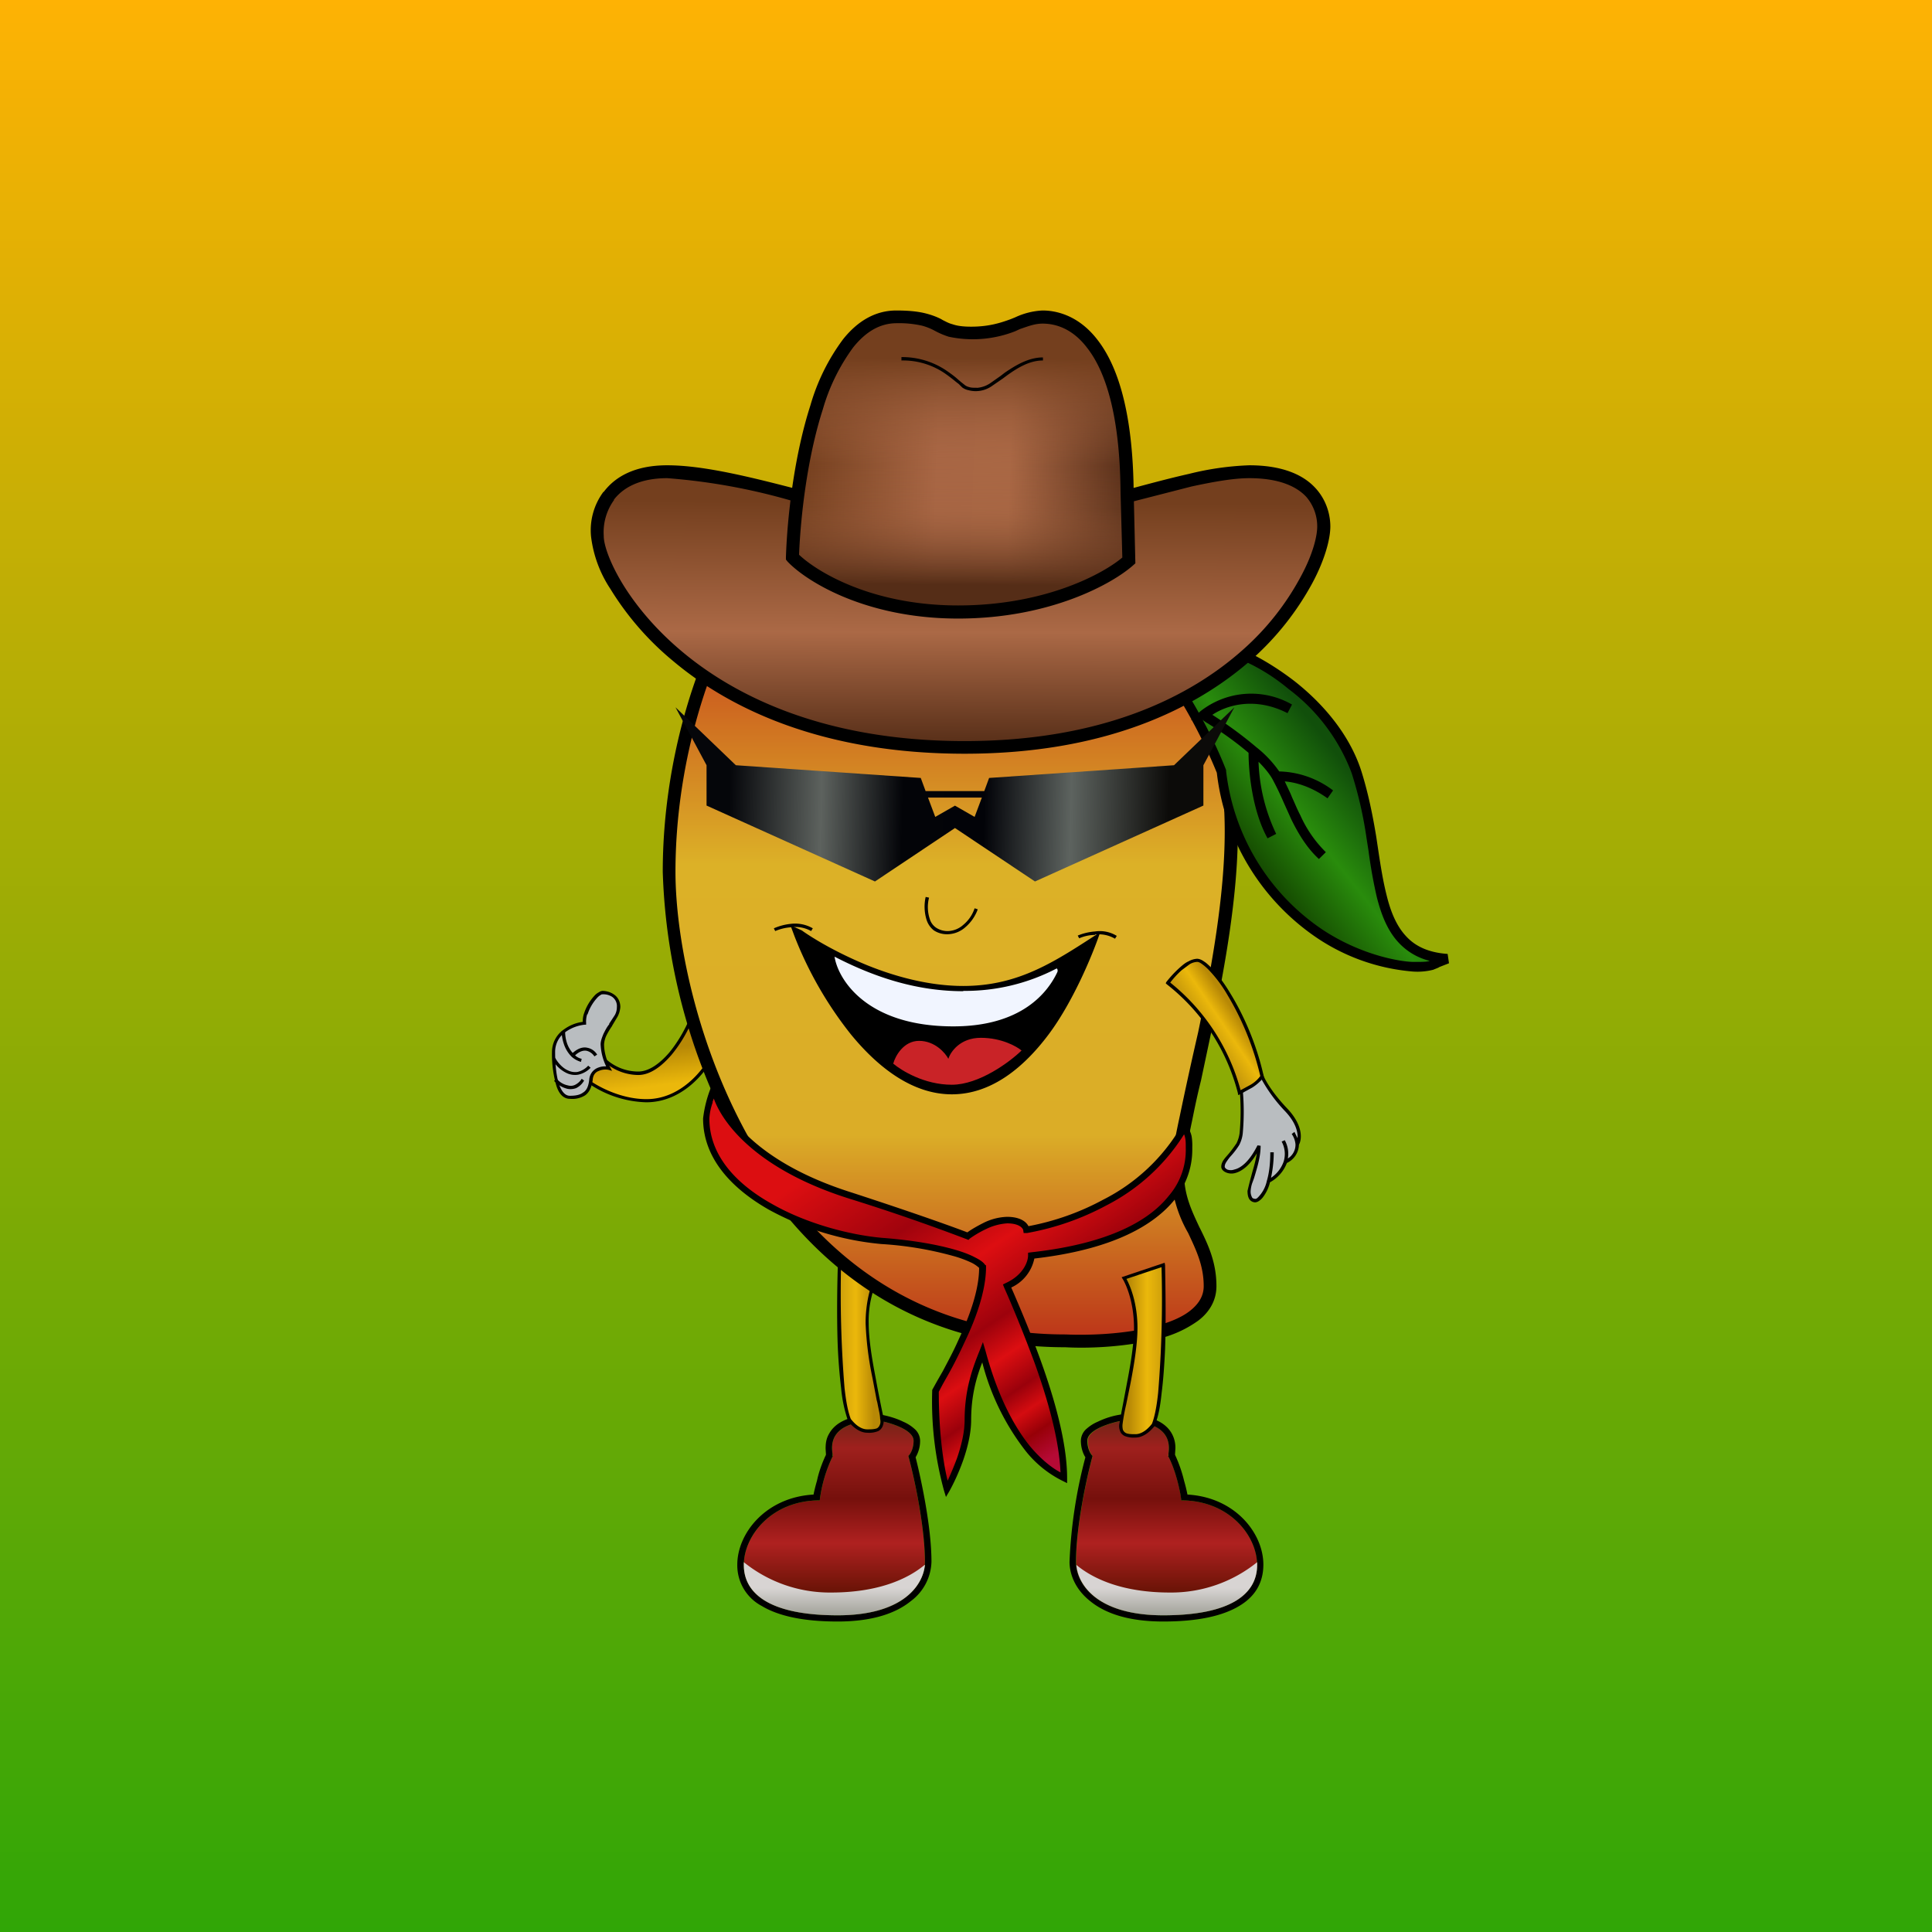<svg xmlns="http://www.w3.org/2000/svg" width="24" height="24" fill="none" viewBox="0 0 24 24"><rect x="0" y="0" width="24" height="24" fill="#808080" stroke="none"/><g clip-path="url(#a)"><path fill="url(#b)" d="M0 0h24v24H0z"/><path fill="url(#c)" d="M11.349 17.897c0-.137-.288-.223-.429-.249-.699 0-.574.382-.574.438q-.127.262-.163.552c-.596 0-.943.438-.943.802 0 .36.326.626 1.166.626s1.084-.399 1.084-.665c0-.441-.137-1.063-.206-1.315.022-.018.065-.086.065-.189"/><path fill="#000" d="M10.929 17.571c.081.013.197.043.291.09a.5.5 0 0 1 .137.086.2.2 0 0 1 .073.15.4.4 0 0 1-.056.206c.069.274.197.865.197 1.298a.63.63 0 0 1-.257.489c-.184.15-.475.253-.908.253-.429 0-.737-.069-.943-.193a.57.57 0 0 1-.304-.514c0-.386.351-.836.947-.87a2 2 0 0 1 .043-.172c.021-.103.064-.223.111-.321v-.013l-.004-.064c0-.052.004-.12.043-.185.077-.141.257-.24.617-.24h.013m-.583.515q-.127.262-.163.552c-.596 0-.943.438-.943.802 0 .36.326.626 1.166.626s1.084-.399 1.084-.665c0-.441-.137-1.063-.206-1.315.022-.018.065-.086.065-.189 0-.137-.287-.223-.429-.249-.634 0-.591.313-.578.412v.026z"/><path fill="url(#d)" d="M11.486 19.44c-.206.171-.57.343-1.162.343a1.7 1.7 0 0 1-1.084-.377v.034c0 .36.326.626 1.166.626.801 0 1.058-.364 1.084-.626z"/><path fill="url(#e)" d="M13.513 17.897c0-.137.283-.223.428-.249.695 0 .57.382.57.438.103.188.163.497.163.552.596 0 .943.438.943.802 0 .36-.326.626-1.166.626s-1.084-.399-1.084-.665c0-.441.137-1.063.206-1.315-.021-.018-.06-.086-.06-.189"/><path fill="#000" d="M13.929 17.571a1 1 0 0 0-.292.09.5.5 0 0 0-.137.086.2.2 0 0 0-.073.15c0 .086.026.159.056.206-.113.424-.179.86-.197 1.298 0 .155.072.343.257.489.184.15.471.253.908.253.429 0 .737-.069.943-.193.21-.124.3-.304.3-.514 0-.386-.347-.836-.943-.87a2 2 0 0 0-.042-.172 1.7 1.7 0 0 0-.112-.321v-.013l.004-.064a.36.36 0 0 0-.043-.185c-.077-.141-.257-.24-.617-.24h-.013m.582.515c.103.188.163.497.163.552.596 0 .943.438.943.802 0 .36-.326.626-1.166.626s-1.084-.399-1.084-.665c0-.441.137-1.063.206-1.315-.022-.018-.065-.086-.065-.189 0-.137.288-.223.43-.249.633 0 .59.313.578.412v.026z"/><path fill="url(#f)" d="M13.371 19.44c.206.171.57.343 1.162.343a1.7 1.7 0 0 0 1.084-.377v.034c0 .36-.326.626-1.166.626-.801 0-1.058-.364-1.08-.626"/><path fill="url(#g)" d="M10.552 17.64c-.146-.369-.142-1.479-.12-1.984l.484.158c-.047.078-.142.3-.142.622 0 .403.159 1.024.18 1.183.022.158-.098.158-.18.158-.085 0-.162-.06-.222-.137"/><path fill="#000" d="m10.414 15.63.532.171-.013.026a1.25 1.25 0 0 0-.142.609c0 .201.043.454.086.677q.045.251.099.501a.2.2 0 0 1-.013.107.12.12 0 0 1-.052.056.3.3 0 0 1-.137.021c-.09 0-.175-.064-.24-.145v-.005a1.7 1.7 0 0 1-.085-.402 7 7 0 0 1-.043-.545c-.013-.385-.005-.793.004-1.045v-.026zm.035.051q-.021.782.042 1.56c.018.163.043.3.078.386.06.077.132.129.205.129.043 0 .086 0 .12-.013a.08.08 0 0 0 .035-.043c.008-.013.012-.043.004-.077 0-.043-.017-.107-.034-.197l-.009-.035-.051-.27a4 4 0 0 1-.086-.685c0-.3.081-.515.128-.609l-.428-.146z"/><path fill="url(#h)" d="M7.929 13.329c.287 0 .548-.425.642-.64.155.014.438.104.326.344-.141.3-.446.643-.87.643a1.3 1.3 0 0 1-.746-.262l.12-.386c.056.103.236.3.528.3"/><path fill="#000" d="M8.558 12.669h.018a.6.6 0 0 1 .27.09q.064.045.085.115c.017.043.013.103-.017.167-.141.3-.45.652-.887.652-.274-.008-.54-.101-.759-.266l-.012-.008.141-.438.021.043a.6.6 0 0 0 .51.287c.133 0 .266-.098.382-.231.111-.133.197-.291.244-.399zm.026.042a1.7 1.7 0 0 1-.244.395c-.116.133-.257.248-.412.248a.64.64 0 0 1-.518-.274l-.107.326c.115.085.403.248.728.248.407 0 .707-.334.845-.63a.2.2 0 0 0 .021-.141.18.18 0 0 0-.073-.09.54.54 0 0 0-.24-.082"/><path fill="#B9BDC0" d="M7.483 12.973c0 .128.056.253.081.3-.068-.013-.205-.004-.222.141-.022.18-.12.215-.262.215-.141 0-.201-.236-.201-.557 0-.258.257-.343.385-.36-.025-.142.138-.382.219-.382s.201.043.201.18c0 .142-.201.3-.201.463"/><path fill="#000" d="M7.44 12.326a.1.1 0 0 1 .043-.017c.043 0 .098.013.141.043.047.03.082.085.082.158a.3.3 0 0 1-.035.12l-.064.107-.004.009a1 1 0 0 0-.069.115.3.3 0 0 0-.03.112c0 .124.052.244.077.287l.022.043-.043-.013a.2.2 0 0 0-.12.013c-.039.013-.073.047-.077.111-.013.095-.043.155-.095.193a.3.3 0 0 1-.188.043c-.086 0-.141-.069-.171-.171a1.4 1.4 0 0 1-.052-.407.34.34 0 0 1 .154-.288.5.5 0 0 1 .228-.09c0-.034.004-.073.017-.107a.6.6 0 0 1 .141-.231.2.2 0 0 1 .043-.03m-.146.274a.3.3 0 0 0-.013.107v.022h-.017a.5.5 0 0 0-.231.085.3.3 0 0 0-.137.258c0 .158.017.3.047.394q.052.147.137.146c.069 0 .124-.01.163-.04.043-.025.068-.076.077-.162a.17.17 0 0 1 .107-.146.24.24 0 0 1 .103-.017.7.7 0 0 1-.069-.274c0-.043.018-.086.035-.129.021-.042.042-.085.072-.12v-.008l.07-.107a.2.2 0 0 0 .025-.099.14.14 0 0 0-.06-.128.2.2 0 0 0-.12-.03q-.007-.002-.022.008a.2.2 0 0 0-.034.026.56.56 0 0 0-.128.214z"/><path fill="url(#i)" d="M15.034 15.977c0 .609-1.2.707-1.8.681-3.733 0-4.924-4.045-4.924-5.828 0-1.427.459-2.602.686-3.009h5.631c.223.296.669 1.209.669 2.507 0 1.62-.669 3.665-.669 4.243 0 .583.407.845.407 1.406"/><path fill="#000" d="M8.948 7.744h5.722l.021.03c.236.309.686 1.243.686 2.554 0 .819-.171 1.745-.338 2.529l-.12.566c-.043.171-.078.338-.108.488-.064.3-.102.527-.102.665 0 .27.094.462.192.672l.005.009c.102.206.205.424.205.72 0 .18-.09.326-.227.429a1.4 1.4 0 0 1-.505.227c-.386.098-.84.12-1.145.103-1.903 0-3.154-1.029-3.93-2.285a7.44 7.44 0 0 1-1.071-3.621c0-1.444.458-2.627.694-3.043zm.095.159c-.227.428-.652 1.56-.652 2.927 0 .874.296 2.318 1.05 3.54.755 1.217 1.963 2.207 3.793 2.207h.005c.295.013.737-.004 1.1-.099.18-.047.34-.111.447-.197.107-.085.167-.184.167-.304 0-.257-.095-.45-.193-.66a1.6 1.6 0 0 1-.214-.741c0-.159.043-.403.107-.699q.11-.529.231-1.054c.163-.785.33-1.693.33-2.495 0-1.238-.407-2.112-.626-2.425zm-1.997 5.43a.4.4 0 0 1-.185-.172l.035-.021c.03.056.09.128.162.158a.2.2 0 0 0 .116.018.26.26 0 0 0 .133-.078l.03.026a.3.3 0 0 1-.154.086.24.24 0 0 1-.137-.017m.004.193a.33.33 0 0 1-.167-.099l.03-.03a.24.24 0 0 0 .141.086q.046.013.086-.005a.2.2 0 0 0 .086-.077l.03.022a.23.23 0 0 1-.099.094.2.2 0 0 1-.107.009"/><path fill="#B9BDC0" d="M15.377 14.212c.077-.129.06-.506.039-.678l.261-.162c.022.055.112.214.3.42.197.21.172.368.137.42.009.115-.085.192-.145.222a.46.46 0 0 1-.21.24c-.052.185-.133.24-.163.24-.039 0-.077-.021-.077-.12s.12-.321.12-.557c-.202.416-.446.339-.446.257 0-.081.086-.12.184-.282"/><path fill="#000" d="m15.686 13.341.012.026c.018.047.103.206.3.411.19.206.176.373.138.442a.26.26 0 0 1-.15.227.46.46 0 0 1-.21.24.5.5 0 0 1-.09.189.2.2 0 0 1-.047.043.1.1 0 0 1-.043.017.09.09 0 0 1-.069-.03q-.03-.034-.03-.112.02-.086.043-.171l.017-.064c.021-.07.043-.15.056-.232-.09.154-.189.223-.266.244a.17.17 0 0 1-.12-.008c-.03-.013-.056-.039-.056-.069 0-.047.026-.085.06-.124l.018-.021q.046-.051.111-.146a.4.4 0 0 0 .039-.129q.025-.27 0-.54l-.005-.013.296-.18zm.103 1.29a.4.4 0 0 0 .158-.205.32.32 0 0 0-.026-.245l.039-.017a.35.35 0 0 1 .038.227.2.2 0 0 0 .095-.175.26.26 0 0 0-.047-.129l.034-.026.039.078c.004-.073-.018-.19-.155-.335a1.9 1.9 0 0 1-.296-.403l-.23.142q.024.267 0 .536-.008.076-.044.145c-.043.069-.085.116-.116.15l-.017.022c-.03.042-.047.064-.047.098q0 .015.03.034a.13.13 0 0 0 .09 0c.077-.017.184-.094.287-.3l.039.005c0 .124-.034.24-.064.343l-.018.06-.025.068a.4.4 0 0 0-.017.09.15.15 0 0 0 .021.086q.012.012.043.013l.017-.009a.411.411 0 0 0 .12-.214c.026-.086.043-.201.043-.356h.043c0 .129-.017.236-.034.317"/><path fill="url(#j)" d="M14.327 17.7c.146-.369.142-1.479.12-1.984l-.484.158c.047.077.141.3.141.622 0 .403-.158 1.024-.18 1.183-.021.158.103.158.18.158.086 0 .163-.06.223-.137"/><path fill="#000" d="m14.469 15.686-.536.18.013.021c.043.069.141.291.141.609 0 .201-.043.454-.086.677l-.051.27q-.023.117-.043.235a.16.16 0 0 0 .009.103c.008.026.03.043.051.056a.3.3 0 0 0 .137.021c.09 0 .176-.064.24-.145v-.009c.043-.094.069-.231.086-.398.021-.163.034-.352.043-.545.013-.385.004-.793 0-1.045l-.005-.026zm-.04.055q.022.78-.042 1.56c-.017.163-.043.3-.077.386-.06.077-.133.129-.206.129-.043 0-.085 0-.115-.013a.08.08 0 0 1-.04-.043.2.2 0 0 1-.003-.077q.016-.117.043-.232l.055-.27c.043-.223.086-.48.086-.685 0-.3-.086-.515-.137-.609zm-7.426-2.777a.5.5 0 0 1-.026-.154h.043c0 .038.004.086.021.141a.35.35 0 0 0 .073.129c.069-.06.129-.077.184-.064.06.012.1.051.12.085l-.034.022a.16.16 0 0 0-.094-.069c-.034-.008-.086 0-.146.056a.17.17 0 0 0 .082.043l-.009.038a.3.3 0 0 1-.116-.064.4.4 0 0 1-.098-.163m4.963-.656a4 4 0 0 1-2.04-.698c.24.643.96 1.924 1.898 1.924.934 0 1.552-1.286 1.757-1.864-.175.193-.775.643-1.615.643z"/><path fill="#000" d="m9.819 11.494.141.064c.163.116.459.288.814.433.36.146.78.257 1.192.257.703 0 1.157-.317 1.701-.668-.098.291-.343.874-.643 1.273s-.702.741-1.2.741c-.497 0-.925-.343-1.255-.746a4.7 4.7 0 0 1-.699-1.217zm.235.27c.129.3.343.686.609 1.007.321.399.72.703 1.157.703.441 0 .814-.3 1.11-.69q.309-.421.506-.904c-.425.316-.94.488-1.47.488-.429 0-.866-.115-1.234-.265a4.3 4.3 0 0 1-.678-.339"/><path fill="#C92327" d="M11.824 13.475c-.343 0-.625-.176-.728-.262.025-.094.128-.283.321-.283.197 0 .326.15.364.223.026-.086.146-.261.403-.261s.446.107.506.158c-.146.142-.527.425-.866.425"/><path fill="#F1F5FF" d="M11.966 12.309a2.45 2.45 0 0 0 1.161-.279c.013.013.013.026.009.043-.12.257-.446.677-1.294.677-1.08 0-1.432-.587-1.475-.866.497.257 1.024.429 1.599.429z"/><path fill="url(#k)" d="M14.871 11.932c-.128 0-.3.184-.364.278.437.345.749.824.887 1.363.077-.034.236-.12.283-.201-.18-.802-.643-1.44-.806-1.44"/><path fill="#000" d="M14.537 12.206c.426.341.732.81.874 1.337l.125-.068a.4.4 0 0 0 .12-.108 3.5 3.5 0 0 0-.408-1.007 1.6 1.6 0 0 0-.222-.3.6.6 0 0 0-.095-.085c-.025-.018-.042-.026-.06-.026a.2.2 0 0 0-.094.03l-.098.073q-.078.07-.142.154m.223-.261a.24.24 0 0 1 .111-.035q.04.001.086.034c.03.018.06.048.099.086.068.073.15.18.227.309.163.265.325.625.415 1.028v.017a.6.6 0 0 1-.14.125l-.155.085-.022.01-.004-.027a2.5 2.5 0 0 0-.883-1.35l-.013-.013.009-.017a1.4 1.4 0 0 1 .163-.175c.034-.03.068-.06.107-.078m-4.933-.425a.6.6 0 0 0-.197.047l-.017-.034a.7.7 0 0 1 .214-.056.44.44 0 0 1 .27.056l-.021.034a.4.4 0 0 0-.249-.047m3.776.095a.5.5 0 0 0-.197.042l-.018-.034a.7.7 0 0 1 .215-.051.4.4 0 0 1 .27.055l-.022.035a.4.4 0 0 0-.248-.052zm-2.092-.185a.55.55 0 0 1-.012-.287l.042.009a.47.47 0 0 0 .009.265.2.2 0 0 0 .077.107.26.26 0 0 0 .154.043.3.3 0 0 0 .185-.077.45.45 0 0 0 .141-.206l.039.013a.53.53 0 0 1-.155.223.34.34 0 0 1-.21.086.3.3 0 0 1-.18-.047.27.27 0 0 1-.09-.129"/><path fill="url(#l)" d="M16.847 9.587c-.287-.883-1.29-1.47-1.671-1.543l-.832.082c.172.214.57.801.827 1.457.343 2.143 2.122 2.426 2.383 2.426s.202-.017.429-.099c-1.033-.081-.772-1.221-1.136-2.323"/><path fill="#000" d="M15.176 7.984h.008c.206.043.557.215.9.48.343.27.673.648.823 1.102.09.283.146.566.189.827l.025.167c.03.201.06.386.103.557.052.214.125.386.24.51.112.124.274.206.519.223l.017.116-.12.047-.013.008-.064.026a.8.8 0 0 1-.249.022 2.5 2.5 0 0 1-1.191-.416A2.87 2.87 0 0 1 15.116 9.6a6.5 6.5 0 0 0-.815-1.44l-.072-.086zm-.716.189c.193.266.54.801.771 1.393v.013a2.75 2.75 0 0 0 1.2 1.971c.506.334 1.003.399 1.123.399.129 0 .172 0 .206-.013a.78.78 0 0 1-.386-.227c-.137-.146-.214-.343-.27-.562a6 6 0 0 1-.103-.574l-.025-.159a5 5 0 0 0-.185-.81 2.33 2.33 0 0 0-.784-1.045 2.4 2.4 0 0 0-.836-.455z"/><path fill="#000" d="M15.06 8.88c.171-.116.523-.231.934-.021l.056-.107a1.02 1.02 0 0 0-1.14.085l-.116.107h.146l.043.03q.278.168.527.378c0 .227.043.715.236 1.062l.107-.055a2.25 2.25 0 0 1-.219-.896q.117.117.172.214.072.134.133.275l.102.227c.086.175.193.355.343.492l.086-.085a1.5 1.5 0 0 1-.317-.459c-.039-.073-.069-.15-.103-.223l-.017-.042-.073-.155c.12.009.317.056.531.21l.069-.098a1.15 1.15 0 0 0-.669-.236 1.4 1.4 0 0 0-.283-.3 5 5 0 0 0-.548-.403"/><path fill="url(#m)" d="M8.289 5.858c-.759 0-.892.536-.866.802 0 .484 1.131 2.627 4.56 2.627 3.433 0 4.461-2.186 4.461-2.743 0-.223-.12-.686-.925-.686-.81 0-2.383.686-3.536.686-1.149 0-2.743-.686-3.694-.686"/><path fill="#000" d="M7.629 6.21a.68.68 0 0 0-.129.446v.004c0 .098.064.308.223.574.154.257.399.566.746.857.694.583 1.817 1.115 3.514 1.115s2.794-.54 3.463-1.14c.288-.256.529-.561.711-.9.15-.275.206-.502.206-.626a.56.56 0 0 0-.137-.369c-.112-.12-.322-.231-.707-.231-.193 0-.437.043-.716.103l-.733.188-.171.043c-.635.172-1.329.347-1.916.347s-1.286-.171-1.942-.343l-.085-.021a7.6 7.6 0 0 0-1.667-.317c-.356 0-.557.128-.665.27zM7.5 6.11c.142-.188.386-.33.789-.33.463 0 1.071.155 1.693.317l.098.026c.664.172 1.342.339 1.903.339a7.9 7.9 0 0 0 2.044-.386c.257-.069.51-.137.742-.189q.369-.093.75-.107c.415 0 .673.12.822.283.15.163.185.356.185.476 0 .158-.069.416-.223.703a3.5 3.5 0 0 1-.746.943c-.703.625-1.838 1.178-3.574 1.178-1.732 0-2.893-.54-3.617-1.148a3.6 3.6 0 0 1-.784-.9 1.5 1.5 0 0 1-.24-.652.8.8 0 0 1 .154-.553z"/><path fill="url(#n)" fill-rule="evenodd" d="m9.141 9.506-.75-.72.386.72v.501l2.092.943.994-.664.994.664 2.092-.943v-.501l.385-.72-.75.72-2.297.158-.06.163h-.729l-.06-.163zm2.387.402.09.24.245-.14.244.14.09-.24z" clip-rule="evenodd"/><path fill="url(#o)" d="M11.134 3.938c-.951 0-1.255 1.989-1.285 2.983.214.227.925.686 2.057.686 1.127 0 1.885-.429 2.117-.643l-.021-.844c-.018-2.023-.785-2.186-1.05-2.186-.258 0-.425.202-.888.202s-.321-.198-.925-.198z"/><path fill="url(#p)" d="M11.134 3.938c-.951 0-1.255 1.989-1.285 2.983.214.227.925.686 2.057.686 1.127 0 1.885-.429 2.117-.643l-.021-.844c-.018-2.023-.785-2.186-1.05-2.186-.258 0-.425.202-.888.202s-.321-.198-.925-.198z"/><path fill="#000" d="M9.926 6.891c.227.215.908.63 1.976.63 1.07 0 1.79-.385 2.04-.595l-.022-.806c-.008-1.003-.201-1.526-.416-1.8-.205-.27-.437-.3-.553-.3-.094 0-.17.03-.282.068l-.056.026a1.44 1.44 0 0 1-.827.069 1 1 0 0 1-.172-.073.7.7 0 0 0-.163-.065 1.3 1.3 0 0 0-.312-.03c-.21 0-.386.108-.54.3-.17.232-.298.492-.377.768-.193.6-.275 1.315-.296 1.808m.548-2.678c.172-.215.39-.356.66-.356.159 0 .27.013.356.034s.15.047.201.073l.022.013c.043.021.073.039.12.051.051.018.12.03.231.03.219 0 .365-.047.493-.094l.052-.021a.9.9 0 0 1 .342-.086c.15 0 .438.047.682.364.244.313.441.879.45 1.899l.021.878-.025.022c-.253.227-1.029.664-2.177.664-1.15 0-1.886-.463-2.118-.707l-.021-.026v-.03c.017-.506.103-1.26.304-1.885.085-.297.223-.576.407-.823"/><path fill="#000" d="M11.73 4.633a.92.92 0 0 0-.532-.155v-.042a.98.98 0 0 1 .558.167q.095.065.145.111l.035.03.043.034a.13.13 0 0 0 .06.03c.025.009.055.009.107.009a.34.34 0 0 0 .154-.056l.128-.09.056-.043c.133-.09.292-.188.472-.188v.038c-.167 0-.313.09-.446.185l-.051.038-.138.095a.35.35 0 0 1-.291.051.2.2 0 0 1-.077-.034l-.043-.043-.034-.026a2 2 0 0 0-.146-.111"/><path fill="url(#q)" d="M10.573 14.854c-1.277-.398-1.663-1.063-1.697-1.341q-.086.181-.103.381c0 .96 1.393 1.457 2.186 1.522.784.06 1.165.218 1.247.321 0 .579-.506 1.38-.583 1.543 0 .673.094 1.093.141 1.221.086-.163.258-.557.258-.861 0-.386.102-.643.184-.844.321 1.2.848 1.482 1.011 1.564 0-.862-.626-2.186-.707-2.383.223-.103.3-.283.3-.381 2.04-.219 1.959-1.243 1.959-1.342 0-.103 0-.163-.06-.24-.472.849-1.5 1.196-1.959 1.26-.004-.043-.064-.12-.24-.12-.18 0-.399.133-.484.202a26 26 0 0 0-1.457-.502z"/><path fill="#000" d="m8.897 13.367.017.142c.035.257.403.908 1.672 1.307.84.274 1.285.437 1.431.493.047-.035.12-.077.197-.116a.7.7 0 0 1 .296-.077c.154 0 .236.056.266.116.325-.061.639-.172.93-.33.403-.204.74-.52.968-.91l.03-.05.039.047a.3.3 0 0 1 .06.128q.01.063.008.133v.013c0 .077.005.351-.222.643-.245.3-.738.613-1.74.728a.51.51 0 0 1-.287.36l.034.078c.073.17.206.48.334.835.167.463.326 1.016.326 1.453v.064l-.06-.03a1.35 1.35 0 0 1-.454-.368 3 3 0 0 1-.54-1.102c-.07.18-.138.407-.138.716 0 .159-.043.339-.098.497-.056.159-.124.3-.172.386l-.043.073-.025-.082a4.2 4.2 0 0 1-.146-1.234v-.013l.004-.008.06-.108.069-.12c.056-.107.129-.24.193-.385.133-.283.257-.617.257-.896a.4.4 0 0 0-.094-.064 1.4 1.4 0 0 0-.236-.086 4.3 4.3 0 0 0-.883-.146 3.6 3.6 0 0 1-1.401-.428c-.45-.257-.815-.63-.815-1.132q.024-.206.103-.398zm-.043.326a.7.7 0 0 0-.042.201c0 .459.334.815.78 1.063.437.249.977.386 1.367.42.394.03.69.086.9.146q.153.044.248.094c.06.03.107.06.129.094l.013.009v.017c0 .3-.129.652-.27.943-.069.15-.137.283-.197.39l-.07.124-.05.095c0 .544.064.921.11 1.105.035-.077.078-.175.117-.282.055-.16.094-.326.094-.472 0-.386.103-.656.184-.857l.043-.111.034.115c.163.6.373.96.558 1.187.15.176.282.27.372.317-.017-.411-.162-.917-.321-1.358a17 17 0 0 0-.33-.827l-.051-.116-.013-.034.034-.017c.21-.095.278-.258.278-.343v-.034l.035-.005c1.016-.111 1.491-.42 1.714-.703a.87.87 0 0 0 .21-.591v-.009c0-.051 0-.085-.008-.12a.2.2 0 0 0-.013-.043c-.236.376-.57.681-.965.883a3.3 3.3 0 0 1-.985.343h-.043l-.005-.034c0-.013-.034-.086-.2-.086a.7.7 0 0 0-.258.069 1.3 1.3 0 0 0-.206.12l-.017.017-.021-.009a25 25 0 0 0-1.449-.501c-1.127-.352-1.573-.913-1.693-1.247l-.017.047z"/></g><defs><linearGradient id="b" x1="12" x2="12" y1="0" y2="24" gradientUnits="userSpaceOnUse"><stop stop-color="#FEB204"/><stop offset="1" stop-color="#30A606"/></linearGradient><linearGradient id="c" x1="10.363" x2="10.363" y1="17.648" y2="20.066" gradientUnits="userSpaceOnUse"><stop stop-color="#732417"/><stop offset=".14" stop-color="#9F201D"/><stop offset=".4" stop-color="#76100C"/><stop offset=".63" stop-color="#AF2120"/><stop offset=".88" stop-color="#691306"/></linearGradient><linearGradient id="d" x1="10.363" x2="10.363" y1="19.406" y2="20.066" gradientUnits="userSpaceOnUse"><stop offset=".49" stop-color="#D8D4D3"/><stop offset="1" stop-color="#A1A299"/></linearGradient><linearGradient id="e" x1="14.494" x2="14.494" y1="17.648" y2="20.066" gradientUnits="userSpaceOnUse"><stop stop-color="#732417"/><stop offset=".14" stop-color="#9F201D"/><stop offset=".4" stop-color="#76100C"/><stop offset=".63" stop-color="#AF2120"/><stop offset=".88" stop-color="#691306"/></linearGradient><linearGradient id="f" x1="14.494" x2="14.494" y1="19.406" y2="20.066" gradientUnits="userSpaceOnUse"><stop offset=".49" stop-color="#D8D4D3"/><stop offset="1" stop-color="#A1A299"/></linearGradient><linearGradient id="g" x1="10.856" x2="10.29" y1="16.719" y2="16.719" gradientUnits="userSpaceOnUse"><stop stop-color="#B78806"/><stop offset=".4" stop-color="#EBB80B"/><stop offset="1" stop-color="#BA8E0B"/></linearGradient><linearGradient id="h" x1="8.211" x2="8.349" y1="13.033" y2="14.134" gradientUnits="userSpaceOnUse"><stop stop-color="#B78806"/><stop offset=".4" stop-color="#EBB80B"/></linearGradient><linearGradient id="i" x1="11.803" x2="11.803" y1="7.821" y2="16.663" gradientUnits="userSpaceOnUse"><stop stop-color="#C7451D"/><stop offset=".33" stop-color="#DCB127"/><stop offset=".71" stop-color="#DBAD27"/><stop offset="1" stop-color="#BC3319"/></linearGradient><linearGradient id="j" x1="14.023" x2="14.589" y1="16.779" y2="16.779" gradientUnits="userSpaceOnUse"><stop stop-color="#B78806"/><stop offset=".4" stop-color="#EBB80B"/><stop offset="1" stop-color="#BA8E0B"/></linearGradient><linearGradient id="k" x1="15.454" x2="15.034" y1="12.75" y2="13.033" gradientUnits="userSpaceOnUse"><stop stop-color="#B78806"/><stop offset=".4" stop-color="#EBB80B"/><stop offset="1" stop-color="#BA8E0B"/></linearGradient><linearGradient id="l" x1="16.808" x2="15.523" y1="9.626" y2="10.637" gradientUnits="userSpaceOnUse"><stop stop-color="#114F0B"/><stop offset=".51" stop-color="#298C0C"/><stop offset="1" stop-color="#154A01"/></linearGradient><linearGradient id="m" x1="11.944" x2="11.931" y1="6.24" y2="9.287" gradientUnits="userSpaceOnUse"><stop stop-color="#743F1E"/><stop offset=".53" stop-color="#AB6946"/><stop offset="1" stop-color="#552D17"/></linearGradient><linearGradient id="n" x1="15.133" x2="8.391" y1="9.707" y2="9.544" gradientUnits="userSpaceOnUse"><stop offset=".09" stop-color="#0C0B09"/><stop offset=".27" stop-color="#5D635F"/><stop offset=".43" stop-color="#020308"/><stop offset=".58" stop-color="#030408"/><stop offset=".73" stop-color="#5D625E"/><stop offset=".9" stop-color="#05060A"/></linearGradient><linearGradient id="o" x1="9.964" x2="14.044" y1="5.94" y2="6.073" gradientUnits="userSpaceOnUse"><stop stop-color="#743F1E"/><stop offset=".41" stop-color="#A86644"/><stop offset=".63" stop-color="#A96744"/><stop offset="1" stop-color="#552D17"/></linearGradient><linearGradient id="p" x1="11.944" x2="11.923" y1="4.457" y2="7.264" gradientUnits="userSpaceOnUse"><stop stop-color="#743F1E"/><stop offset=".47" stop-color="#A96744" stop-opacity="0"/><stop offset=".66" stop-color="#9E603E" stop-opacity=".13"/><stop offset="1" stop-color="#552D17"/></linearGradient><linearGradient id="q" x1="9.219" x2="13.213" y1="12.57" y2="18.51" gradientUnits="userSpaceOnUse"><stop offset=".3" stop-color="#DC0E11"/><stop offset=".47" stop-color="#A0030D"/><stop offset=".58" stop-color="#DD0E11"/><stop offset=".69" stop-color="#9D020C"/><stop offset=".75" stop-color="#DC0E11"/><stop offset=".81" stop-color="#9A010B"/><stop offset=".85" stop-color="#D40C10"/><stop offset=".89" stop-color="#970007"/><stop offset=".94" stop-color="#B50A35"/></linearGradient><clipPath id="a"><path fill="#fff" d="M0 0h24v24H0z"/></clipPath></defs></svg>